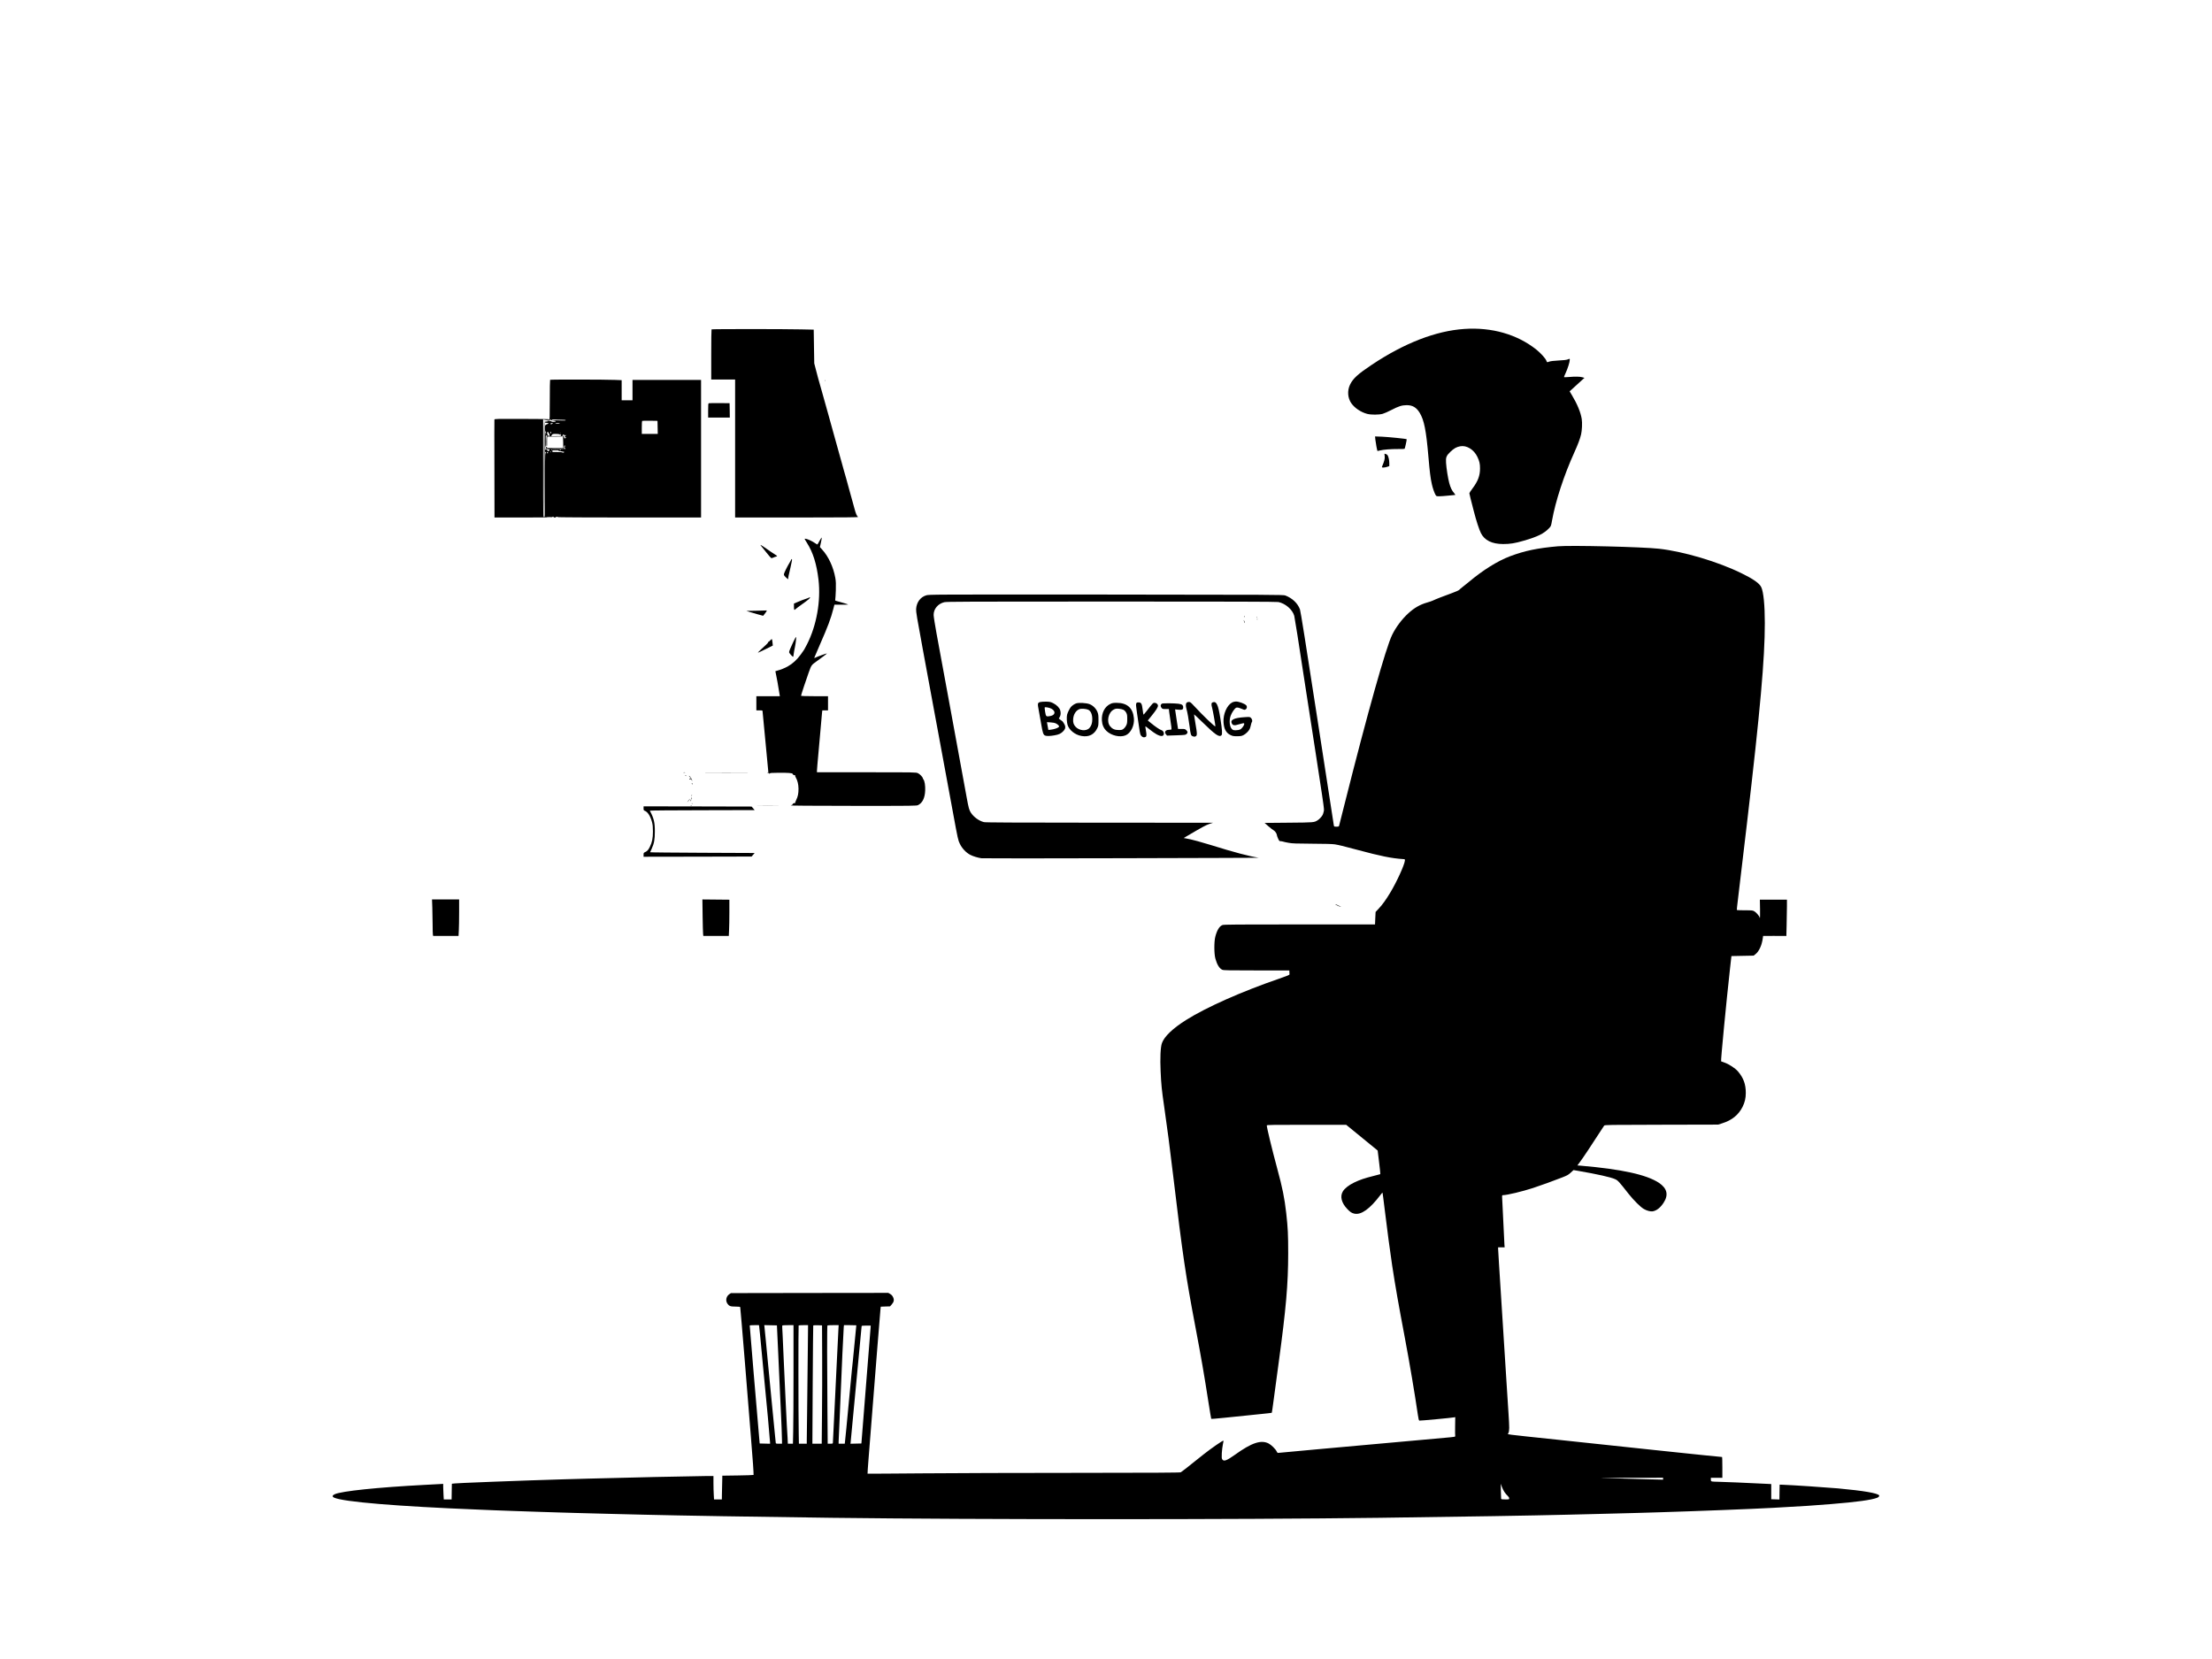 <?xml version="1.0" standalone="no"?>
<!DOCTYPE svg PUBLIC "-//W3C//DTD SVG 20010904//EN"
 "http://www.w3.org/TR/2001/REC-SVG-20010904/DTD/svg10.dtd">
<svg version="1.0" xmlns="http://www.w3.org/2000/svg"
 width="5001pt" height="3751pt" viewBox="0 0 5001 3751"
 preserveAspectRatio="xMidYMid meet">

<g transform="translate(0,3751) scale(0.1,-0.1)"
fill="#000000" stroke="none">
<path d="M33105 30073 c-644 -44 -1351 -318 -2085 -806 -325 -217 -430 -313
-499 -456 -64 -135 -52 -298 29 -416 75 -108 216 -204 360 -242 88 -23 262
-23 350 1 36 10 124 49 195 86 163 85 241 110 349 110 132 0 218 -51 292 -171
102 -169 147 -395 199 -1002 28 -328 46 -477 76 -609 20 -93 57 -200 86 -249
16 -27 21 -29 83 -29 36 0 128 7 205 15 77 8 146 15 154 15 8 0 -2 16 -22 40
-49 53 -82 122 -111 227 -29 106 -65 334 -73 460 -8 126 6 160 103 253 78 74
134 105 217 120 145 28 311 -74 389 -240 46 -97 59 -154 59 -259 1 -164 -47
-292 -172 -457 -38 -51 -69 -98 -69 -106 0 -12 42 -180 100 -403 59 -229 120
-414 162 -499 82 -163 249 -245 501 -246 160 0 267 17 472 77 309 89 453 161
566 280 45 47 46 50 68 173 77 435 270 1026 503 1539 85 189 129 305 154 409
21 90 29 261 15 348 -23 149 -102 341 -224 543 l-50 84 34 30 c19 16 81 74
139 127 58 54 118 109 134 122 l29 25 -49 14 c-55 16 -161 18 -311 5 -69 -6
-103 -6 -103 1 0 6 18 48 39 94 43 92 91 244 91 290 0 34 3 33 -46 13 -27 -11
-91 -19 -204 -24 -105 -6 -181 -14 -209 -24 -57 -21 -55 -21 -69 18 -19 52
-129 174 -228 253 -433 344 -1007 509 -1629 466z"/>
<path d="M16087 30063 c-4 -3 -7 -260 -7 -570 l0 -563 270 0 270 0 0 -1560 0
-1560 1398 0 c1100 1 1394 3 1381 13 -27 20 -51 77 -80 187 -15 58 -35 130
-44 160 -8 30 -26 93 -39 140 -13 47 -38 137 -55 200 -18 63 -41 149 -52 190
-12 41 -32 113 -46 160 -14 47 -38 135 -54 195 -16 61 -38 139 -49 175 -21 69
-77 269 -135 485 -20 72 -44 159 -54 195 -11 36 -35 124 -54 195 -35 130 -75
273 -147 525 -83 289 -113 400 -146 530 l-35 135 -6 381 -6 381 -286 6 c-377
9 -2016 9 -2024 0z"/>
<path d="M12437 28923 c-4 -3 -7 -208 -7 -455 0 -420 -1 -448 -17 -448 -15 0
-15 2 -4 9 8 6 -239 10 -607 10 -579 2 -621 1 -624 -15 -2 -10 -2 -512 0
-1116 l2 -1098 655 0 c430 0 655 3 655 10 0 6 7 10 16 10 8 0 12 -4 9 -10 -4
-6 7 -10 25 -10 17 0 29 3 27 8 -3 4 8 7 25 8 20 1 25 -2 16 -7 -7 -5 719 -9
1615 -9 l1627 0 0 1555 0 1555 -775 0 -775 0 0 -230 0 -230 -122 0 -123 0 0
227 0 228 -150 6 c-206 9 -1460 11 -1468 2z m74 -923 c30 -3 54 -9 54 -15 0
-15 -87 -19 -96 -4 -4 7 -31 14 -61 15 -36 2 -47 0 -33 -6 16 -7 13 -9 -17 -9
-27 -1 -38 -5 -38 -16 0 -11 11 -15 40 -15 41 0 53 -13 23 -24 -60 -23 -63
-28 -63 -96 0 -39 5 -71 12 -78 10 -10 10 -17 1 -31 -15 -23 -16 -321 -1 -321
6 0 9 46 6 129 -3 118 -2 130 14 134 10 3 21 1 24 -4 3 -5 -1 -9 -9 -9 -11 0
-15 -23 -16 -115 -1 -79 2 -115 10 -115 7 0 10 34 7 110 -2 69 1 110 7 110 6
1 86 0 178 0 97 0 166 3 163 8 -8 14 19 46 33 38 6 -4 9 -12 6 -17 -4 -5 1 -9
9 -9 8 0 17 8 19 18 3 10 5 6 6 -10 1 -19 -4 -28 -14 -28 -8 0 -15 -5 -15 -11
0 -6 9 -9 20 -6 24 6 25 1 5 -19 -9 -9 -15 -11 -15 -4 0 6 -4 9 -9 5 -5 -3
-11 7 -13 22 -2 14 -9 29 -17 31 -8 3 -11 0 -7 -7 4 -6 8 -70 9 -142 l1 -130
-177 0 c-97 0 -181 1 -187 1 -5 0 -7 7 -4 15 4 8 1 15 -5 15 -6 0 -11 -4 -11
-10 0 -5 -8 -10 -17 -11 -14 0 -15 -2 -3 -6 8 -3 22 -11 30 -18 8 -6 26 -12
39 -13 35 -2 38 -11 11 -32 -24 -18 -24 -18 -36 10 -17 39 -54 31 -54 -11 0
-16 5 -29 10 -29 6 0 10 -7 10 -15 0 -8 -4 -15 -10 -15 -7 0 -10 -247 -10
-720 0 -713 0 -720 -20 -720 -20 0 -20 7 -20 1104 l0 1104 36 -10 c21 -5 48
-8 61 -5 13 2 26 1 29 -4 8 -13 34 2 35 20 0 12 2 11 8 -4 6 -16 20 -21 62
-25z m185 20 c62 0 94 -4 94 -11 0 -8 -39 -9 -127 -5 -71 3 -143 5 -161 6 -22
0 -31 4 -26 11 4 8 27 9 67 5 33 -3 102 -6 153 -6z m2172 -172 l3 -148 -181 0
-180 0 0 143 c0 79 3 147 7 151 4 3 84 5 177 4 l171 -3 3 -147z m-2373 92 c-3
-5 -15 -15 -27 -21 -15 -8 -19 -8 -14 0 4 6 0 12 -11 12 -10 1 -2 5 17 9 19 4
36 8 38 9 2 0 0 -3 -3 -9z m162 -3 c3 -4 -17 -7 -45 -7 -28 0 -53 4 -56 8 -6
10 91 9 101 -1z m-254 -211 c18 -27 30 -76 19 -76 -25 0 -52 34 -52 66 0 40
11 44 33 10z m57 4 c0 -11 -4 -20 -10 -20 -5 0 -10 9 -10 20 0 11 5 20 10 20
6 0 10 -9 10 -20z m217 -16 c-3 -3 -12 -4 -19 -1 -8 3 -5 6 6 6 11 1 17 -2 13
-5z m-33 -23 c3 -5 14 -7 24 -4 13 3 18 -2 18 -16 0 -20 -6 -21 -113 -21
l-113 0 16 25 c15 23 22 25 90 25 40 0 75 -4 78 -9z m140 -273 c-4 -6 -10 -5
-15 3 -7 11 -9 10 -9 -4 0 -10 8 -30 17 -45 15 -24 16 -25 1 -14 -9 7 -18 9
-20 5 -1 -4 -84 -5 -183 -2 l-180 6 178 -1 177 -1 0 31 c0 17 3 33 6 37 10 9
35 -4 28 -15z m-304 -78 c0 -5 -2 -10 -4 -10 -3 0 -8 5 -11 10 -3 6 -1 10 4
10 6 0 11 -4 11 -10z m200 0 c0 -5 -4 -10 -9 -10 -6 0 -13 5 -16 10 -3 6 1 10
9 10 9 0 16 -4 16 -10z m-170 -10 c0 13 1 13 10 0 9 -13 10 -13 10 0 0 13 1
13 10 0 9 -13 10 -13 10 0 0 13 1 13 10 0 9 -13 10 -13 10 0 0 13 1 13 10 0 9
-13 10 -13 10 0 0 13 1 13 10 0 9 -13 10 -13 10 0 1 12 2 12 10 -2 7 -11 30
-19 75 -23 36 -4 65 -12 65 -17 0 -6 -7 -7 -16 -4 -8 3 -12 2 -9 -4 3 -6 2
-10 -4 -10 -5 0 -13 5 -16 10 -4 6 -53 10 -116 10 l-109 0 0 28 c0 21 2 24 10
12 9 -13 10 -13 10 0z m-50 -34 c0 -3 -4 -8 -10 -11 -5 -3 -10 -1 -10 4 0 6 5
11 10 11 6 0 10 -2 10 -4z m-70 -21 c0 -8 -4 -15 -9 -15 -13 0 -22 16 -14 24
11 11 23 6 23 -9z m58 -1452 c-21 -2 -57 -2 -80 0 -24 2 -7 4 37 4 44 0 63 -2
43 -4z"/>
<path d="M12295 26919 c0 -599 3 -1089 7 -1089 12 0 15 2169 3 2174 -7 2 -10
-364 -10 -1085z"/>
<path d="M18651 28904 c0 -11 3 -14 6 -6 3 7 2 16 -1 19 -3 4 -6 -2 -5 -13z"/>
<path d="M16023 28393 c-10 -3 -13 -46 -13 -164 l0 -159 245 0 245 0 -2 163
-3 162 -230 1 c-126 1 -236 0 -242 -3z"/>
<path d="M31095 27569 c7 -68 40 -247 47 -254 2 -2 28 3 58 11 79 20 244 33
408 32 78 -1 145 1 148 5 8 8 53 211 47 217 -9 10 -405 50 -557 57 l-158 6 7
-74z"/>
<path d="M31306 27194 c6 -57 -6 -103 -61 -236 -6 -15 -1 -18 32 -18 22 0 60
7 86 16 l47 16 0 67 c0 69 -19 153 -42 183 -7 9 -25 20 -40 24 l-28 6 6 -58z"/>
<path d="M18530 25285 c-25 -47 -48 -85 -51 -85 -4 0 -31 16 -60 36 -65 43
-153 84 -198 92 -33 5 -33 4 -21 -19 7 -13 28 -48 47 -77 135 -214 216 -473
258 -828 56 -482 -43 -1036 -261 -1464 -64 -124 -63 -122 -138 -225 -92 -125
-184 -209 -298 -273 -59 -34 -169 -78 -225 -91 -29 -7 -53 -14 -53 -16 0 -1
11 -56 24 -121 14 -66 34 -177 45 -249 12 -71 24 -145 27 -162 l5 -33 -266 0
-265 0 0 -160 0 -160 70 0 c62 0 70 -2 70 -19 0 -10 29 -317 65 -682 36 -365
65 -673 65 -686 0 -17 -4 -21 -17 -17 -17 5 -17 5 0 -6 9 -6 22 -8 27 -5 6 3
10 -2 10 -12 1 -16 2 -16 10 -2 8 14 35 17 196 18 220 2 324 -6 324 -25 0 -17
37 -37 52 -28 6 4 8 3 4 -4 -3 -6 2 -25 13 -44 41 -71 63 -159 64 -258 1 -109
-14 -181 -54 -261 -15 -31 -25 -60 -21 -64 4 -5 3 -6 -3 -3 -16 9 -55 -10 -55
-26 0 -9 -16 -18 -42 -24 -28 -7 461 -10 1400 -11 1401 -1 1444 0 1480 18 99
51 151 159 159 326 5 111 -12 220 -40 254 -6 7 -12 19 -13 26 -4 28 -68 95
-110 114 -43 21 -55 21 -1164 21 l-1120 0 0 33 c0 17 4 79 10 137 5 58 30 335
55 615 24 281 47 534 50 563 l6 52 65 0 64 0 0 160 0 160 -305 0 c-191 0 -305
4 -305 10 0 15 115 365 175 530 59 163 60 165 175 247 127 90 240 177 236 180
-4 5 -219 -73 -259 -94 -28 -14 -29 -14 -22 9 5 13 57 136 117 273 186 423
253 602 309 822 l24 93 153 -1 c84 -1 155 1 158 3 4 4 -146 50 -255 78 -40 11
-43 13 -37 38 4 15 9 108 13 207 4 142 2 200 -11 275 -43 247 -154 488 -300
647 l-49 54 22 99 c13 54 21 105 19 114 -1 9 -23 -22 -48 -69z"/>
<path d="M17207 25168 c11 -13 64 -78 117 -146 54 -68 104 -126 112 -129 8 -3
29 2 47 10 17 9 44 19 60 22 15 4 27 10 27 14 0 3 -29 24 -65 46 -36 22 -118
77 -182 123 -116 82 -154 102 -116 60z"/>
<path d="M35230 25160 c-470 -41 -762 -102 -1095 -228 -277 -105 -611 -313
-929 -581 -45 -37 -108 -88 -141 -113 -33 -25 -67 -55 -76 -65 -9 -11 -83 -43
-165 -73 -163 -58 -379 -142 -434 -170 -19 -9 -77 -29 -127 -43 -158 -45 -291
-121 -424 -244 -145 -133 -279 -311 -365 -487 -141 -288 -557 -1766 -1064
-3781 -71 -286 -133 -528 -136 -537 -4 -14 -17 -18 -59 -18 -50 0 -54 2 -59
28 -3 15 -172 1107 -375 2427 -260 1686 -376 2418 -391 2458 -52 139 -171 252
-330 314 -43 17 -255 18 -4050 21 -3984 2 -4005 2 -4071 -18 -131 -39 -218
-159 -227 -310 -3 -65 17 -187 152 -915 85 -462 194 -1049 241 -1305 47 -256
99 -535 115 -620 16 -85 70 -375 119 -645 50 -269 142 -771 206 -1115 112
-609 116 -627 157 -710 49 -101 140 -198 233 -246 60 -32 170 -66 255 -78 25
-4 1451 -4 3170 1 1719 4 3114 9 3100 11 -199 27 -559 123 -1085 287 -198 62
-414 121 -522 141 l-92 18 62 36 c358 211 440 255 517 281 l85 28 -2565 1
c-1974 1 -2577 4 -2615 13 -111 27 -233 116 -297 216 -37 59 -50 105 -92 336
-42 224 -268 1460 -366 1995 -103 559 -240 1309 -316 1715 -36 198 -66 387
-66 421 -1 136 95 252 239 289 50 13 517 15 3780 15 2672 0 3737 -3 3775 -11
161 -34 318 -169 359 -312 5 -18 36 -207 70 -422 33 -214 93 -606 134 -870
496 -3203 475 -3062 464 -3125 -6 -30 -17 -67 -25 -82 -21 -41 -73 -97 -114
-123 -81 -50 -71 -50 -652 -55 l-548 -5 86 -75 c47 -41 101 -83 120 -93 34
-17 73 -79 74 -116 0 -7 12 -39 26 -71 24 -53 29 -58 57 -58 18 0 43 -5 57
-10 14 -5 70 -18 125 -27 83 -15 173 -18 530 -20 283 -1 457 -6 510 -14 95
-15 189 -38 510 -124 530 -143 780 -193 1040 -210 39 -2 40 -3 37 -35 -10 -99
-186 -484 -333 -727 -98 -162 -173 -266 -258 -357 l-71 -76 -7 -141 -6 -141
-1709 0 c-1412 0 -1714 -2 -1741 -14 -68 -28 -120 -111 -159 -256 -31 -111
-31 -391 0 -503 38 -138 92 -225 159 -253 27 -12 166 -14 773 -14 l740 0 1
-35 c1 -19 2 -43 3 -52 1 -15 -44 -33 -234 -99 -839 -288 -1646 -646 -2100
-932 -307 -193 -498 -376 -551 -527 -32 -90 -43 -340 -29 -638 13 -297 26
-424 79 -787 70 -480 128 -926 206 -1580 212 -1783 284 -2267 505 -3430 128
-676 191 -1037 290 -1674 33 -208 61 -381 64 -383 4 -5 98 3 286 22 25 3 245
25 490 50 558 57 588 60 594 66 2 2 23 144 45 314 23 171 72 542 111 825 166
1219 213 1763 214 2460 0 432 -7 578 -44 910 -40 349 -85 573 -204 1011 -118
436 -236 924 -236 975 0 12 128 14 898 14 l897 0 356 -291 356 -291 32 -265
c18 -146 31 -267 28 -269 -2 -2 -69 -20 -148 -39 -201 -50 -316 -88 -447 -152
-116 -56 -210 -130 -251 -197 -70 -113 -34 -261 98 -399 65 -69 101 -93 161
-106 154 -34 351 107 590 423 23 31 45 55 47 52 2 -2 24 -170 48 -372 56 -466
125 -978 170 -1277 78 -506 134 -825 289 -1647 106 -562 223 -1257 292 -1729
12 -84 22 -125 32 -129 13 -5 739 63 790 74 l23 5 -3 -203 c-2 -112 -1 -212 2
-223 5 -19 -6 -21 -230 -41 -555 -51 -2099 -190 -2875 -259 -462 -41 -857 -78
-877 -81 -34 -5 -37 -3 -53 29 -26 56 -124 152 -185 183 -172 86 -383 15 -760
-256 -186 -133 -252 -157 -286 -105 -14 22 -16 44 -11 143 4 64 15 154 25 200
10 45 16 82 12 82 -24 0 -277 -175 -445 -308 -66 -53 -160 -128 -210 -167 -49
-39 -135 -107 -189 -151 -55 -43 -109 -84 -120 -90 -14 -9 -628 -12 -2325 -13
-1268 0 -2857 -5 -3530 -11 -673 -6 -1226 -9 -1227 -7 -2 2 7 145 21 318 14
173 41 514 60 759 106 1347 205 2592 211 2642 l6 56 105 4 105 3 38 43 c51 57
60 106 30 167 -15 31 -35 53 -64 70 l-43 25 -1779 -2 -1779 -3 -37 -25 c-70
-48 -90 -143 -43 -213 39 -56 69 -67 185 -67 71 0 102 -4 105 -13 6 -17 202
-2401 240 -2912 9 -121 18 -238 20 -260 17 -175 47 -616 42 -621 -3 -4 -164
-9 -357 -12 l-350 -5 0 -41 c0 -23 -2 -99 -4 -171 -2 -71 -5 -174 -5 -227 l-1
-98 -88 0 -89 0 -6 107 c-4 58 -7 177 -7 265 l0 158 -132 0 c-210 0 -2082 -41
-2718 -60 -184 -5 -427 -12 -540 -15 -327 -9 -1204 -39 -1600 -55 -650 -26
-790 -32 -854 -38 l-70 -7 -1 -40 c0 -22 -2 -102 -3 -177 l-2 -138 -88 0 -89
0 -6 107 c-4 58 -7 137 -7 176 l0 69 -107 -6 c-60 -3 -196 -11 -303 -16 -1079
-57 -1885 -141 -2043 -212 -55 -25 -61 -54 -15 -76 203 -97 1424 -198 3273
-272 138 -5 297 -12 355 -15 58 -3 242 -10 410 -15 168 -6 433 -14 590 -20
157 -5 371 -12 475 -15 105 -3 260 -8 345 -10 85 -3 427 -12 760 -20 333 -8
700 -17 815 -20 727 -19 2587 -49 4230 -70 3323 -41 9160 -41 12380 0 1935 25
3488 51 4240 70 116 3 482 12 815 20 333 8 682 17 775 20 94 3 321 10 505 15
770 23 2113 75 2560 100 823 46 838 47 1325 86 572 46 905 92 1035 142 33 13
54 38 45 53 -32 51 -347 105 -930 159 -247 22 -1052 76 -1245 82 l-75 3 -3
-168 -2 -168 -93 3 -92 3 0 171 0 172 -125 6 c-391 20 -1005 46 -1085 46 -51
0 -107 3 -124 6 -28 6 -31 10 -31 45 l0 39 130 0 130 0 0 235 c0 129 -3 235
-7 235 -18 0 -726 72 -1078 110 -209 22 -423 45 -475 50 -109 12 -793 84
-1270 135 -179 19 -559 60 -845 90 -1337 141 -1177 120 -1163 154 25 63 25
106 2 464 -13 205 -30 478 -39 607 -56 881 -104 1637 -175 2759 -11 173 -20
327 -20 343 l0 28 74 0 74 0 -5 62 c-6 100 -53 1048 -53 1085 0 28 4 33 24 33
87 0 438 84 674 161 180 59 477 167 665 241 112 44 137 58 190 108 l62 57 110
-19 c435 -75 731 -142 829 -186 64 -28 86 -52 304 -330 116 -147 275 -305 347
-345 70 -40 149 -60 199 -53 88 14 174 81 247 193 116 178 82 326 -104 451
-277 184 -843 309 -1768 388 l-77 6 58 77 c66 88 292 426 435 651 54 85 105
163 113 172 14 17 92 18 1296 20 l1281 3 88 28 c225 70 374 192 467 379 48 99
70 193 70 308 0 200 -52 341 -179 490 -59 68 -198 160 -297 195 -43 16 -80 29
-82 30 -11 8 115 1323 201 2095 l32 285 251 5 251 5 36 28 c86 65 150 204 172
370 l6 47 237 1 c130 1 249 0 263 -1 l26 -1 6 257 c4 142 7 326 7 411 l0 153
-306 0 -306 0 4 -209 c2 -116 0 -207 -4 -205 -4 3 -8 10 -8 16 0 23 -74 110
-114 133 -41 24 -49 25 -219 25 -97 0 -178 3 -180 8 -2 4 9 106 24 227 28 224
54 445 204 1720 302 2575 405 3733 405 4539 0 406 -30 708 -81 812 -41 87
-178 183 -444 313 -533 262 -1308 492 -1865 555 -374 42 -1986 81 -2280 56z
m-18066 -17642 c6 -35 9 -66 111 -1153 36 -379 74 -780 85 -890 11 -110 22
-241 25 -290 3 -50 10 -128 15 -175 5 -47 10 -98 10 -113 l0 -28 -117 3 -118
3 -16 185 c-39 437 -209 2459 -209 2484 0 3 47 6 105 6 l104 0 5 -32z m428
-548 c14 -316 33 -735 42 -930 9 -195 19 -398 21 -450 8 -128 25 -591 25 -662
l0 -58 -70 0 c-60 0 -70 3 -71 18 0 9 -6 71 -14 137 -7 66 -40 406 -74 755
-34 349 -72 750 -86 890 -14 140 -36 377 -50 525 -14 149 -28 289 -31 313 l-5
43 143 -3 143 -3 27 -575z m348 -482 c0 -585 -3 -1188 -7 -1340 l-6 -278 -57
0 -58 0 -6 133 c-4 72 -11 200 -17 282 -5 83 -18 350 -29 595 -11 245 -29 632
-40 860 -11 228 -22 483 -25 565 -4 83 -8 169 -10 192 -1 23 0 44 3 47 3 3 61
6 129 6 l123 0 0 -1062z m324 555 c-3 -280 -9 -845 -14 -1258 -6 -412 -10
-787 -10 -832 l0 -83 -89 0 -89 0 -4 233 c-8 386 -9 2433 -2 2440 4 4 54 7
110 7 l103 0 -5 -507z m324 -173 c2 -371 0 -973 -4 -1337 l-6 -663 -106 0
-105 0 7 1332 c4 732 10 1336 12 1340 3 5 49 7 102 6 l97 -3 3 -675z m367 578
c-3 -57 -22 -431 -41 -833 -19 -401 -45 -950 -59 -1220 -13 -269 -24 -498 -25
-507 0 -15 -10 -18 -58 -18 l-59 0 -6 767 c-9 983 -9 1898 0 1906 3 4 62 7
130 7 l124 0 -6 -102z m405 99 c0 -19 -73 -760 -79 -812 -6 -38 -15 -122 -20
-185 -6 -63 -31 -329 -56 -590 -25 -261 -57 -594 -70 -740 -14 -146 -28 -284
-31 -307 l-5 -43 -70 0 -69 0 0 43 c0 23 9 229 20 457 11 228 24 534 29 680
15 403 61 1409 67 1458 l5 42 140 0 c76 0 139 -1 139 -3z m322 -64 c-2 -32
-50 -632 -106 -1333 l-101 -1275 -124 -3 -123 -3 6 58 c12 110 246 2584 246
2599 0 11 20 14 103 14 l103 0 -4 -57z m17918 -3404 l0 -22 -312 8 c-172 4
-495 13 -718 20 l-405 12 718 2 717 1 0 -21z m-3587 -301 c21 -31 54 -71 73
-87 22 -20 34 -39 34 -56 0 -25 0 -25 -89 -25 -76 0 -89 2 -93 18 -2 9 -5 89
-6 177 l-2 160 23 -65 c12 -36 39 -91 60 -122z"/>
<path d="M17890 24862 c0 -5 -16 -35 -36 -68 -54 -88 -123 -228 -130 -261 -4
-24 2 -35 45 -78 48 -46 51 -48 51 -25 0 26 8 65 53 255 35 153 40 185 27 185
-5 0 -10 -4 -10 -8z"/>
<path d="M18294 24001 c-5 -5 -40 -19 -79 -31 -38 -12 -114 -41 -167 -64 l-98
-41 0 -72 c0 -76 7 -86 37 -54 10 10 72 57 138 104 145 102 202 151 188 160
-5 3 -14 2 -19 -2z"/>
<path d="M17080 23702 l-205 -3 75 -25 c41 -13 127 -38 189 -55 l115 -31 27
34 c15 18 35 45 44 61 16 27 16 27 -12 25 -15 -2 -120 -4 -233 -6z"/>
<path d="M28125 23570 c-3 -5 -1 -10 4 -10 6 0 11 5 11 10 0 6 -2 10 -4 10 -3
0 -8 -4 -11 -10z"/>
<path d="M28411 23554 c0 -11 3 -14 6 -6 3 7 2 16 -1 19 -3 4 -6 -2 -5 -13z"/>
<path d="M28422 23510 c0 -14 2 -19 5 -12 2 6 2 18 0 25 -3 6 -5 1 -5 -13z"/>
<path d="M28124 23465 c4 -16 12 -34 17 -40 5 -5 4 6 -2 25 -15 45 -24 54 -15
15z"/>
<path d="M17934 22995 c-64 -135 -94 -209 -94 -232 0 -16 77 -103 91 -103 3 0
10 28 13 62 4 34 16 103 27 152 21 101 36 236 25 236 -4 0 -32 -52 -62 -115z"/>
<path d="M17411 23029 c-18 -21 -38 -36 -44 -32 -6 3 -7 1 -3 -6 5 -7 -12 -30
-45 -59 -92 -81 -189 -175 -185 -179 2 -2 79 33 171 79 l167 83 -7 70 c-4 38
-10 73 -14 77 -3 3 -21 -11 -40 -33z"/>
<path d="M23522 21639 c-65 -16 -68 -31 -38 -185 13 -71 39 -212 56 -314 33
-197 47 -241 86 -259 34 -15 113 -14 212 4 101 17 145 38 198 91 44 44 57 80
43 127 -9 31 -57 107 -68 107 -3 0 -21 13 -40 28 l-33 28 21 35 c23 37 27 93
11 150 -15 55 -79 121 -155 159 -60 31 -77 34 -159 37 -50 1 -110 -3 -134 -8z
m253 -154 c99 -58 84 -143 -31 -164 -92 -17 -97 -13 -115 95 -8 52 -13 97 -10
100 13 14 115 -6 156 -31z m102 -333 c23 -12 49 -32 57 -44 15 -21 15 -24 -2
-39 -23 -22 -105 -48 -174 -56 l-56 -6 -10 54 c-6 30 -13 69 -16 88 l-6 34 82
-5 c59 -3 95 -11 125 -26z"/>
<path d="M27859 21630 c-120 -63 -208 -263 -197 -448 9 -151 57 -241 155 -289
52 -25 69 -28 153 -28 83 1 102 4 146 27 52 27 112 86 137 135 8 15 20 55 27
88 7 33 17 64 22 70 17 19 8 66 -18 92 -26 26 -26 26 -142 19 -243 -15 -337
-62 -291 -145 24 -42 59 -48 136 -23 38 12 85 24 106 28 32 5 37 4 37 -13 0
-33 -55 -108 -93 -126 -21 -10 -60 -17 -97 -17 -54 0 -65 3 -90 28 -52 53 -65
193 -27 299 25 71 90 167 124 182 24 11 56 4 139 -30 50 -21 54 -21 78 -5 30
19 35 65 10 91 -39 39 -166 85 -233 85 -25 -1 -62 -9 -82 -20z"/>
<path d="M26827 21622 c-21 -23 -22 -73 -3 -138 21 -70 52 -248 71 -399 23
-185 29 -204 70 -221 24 -9 42 -11 58 -5 47 18 47 44 3 301 -18 107 -32 197
-30 199 2 2 84 -74 182 -170 298 -292 386 -353 438 -302 22 22 16 120 -25 378
-50 318 -89 398 -175 366 -31 -12 -34 -48 -12 -122 16 -54 79 -407 74 -420 -7
-20 -282 243 -499 479 -58 63 -71 72 -101 72 -21 0 -41 -7 -51 -18z"/>
<path d="M25689 21606 c-9 -19 -6 -64 15 -203 15 -98 37 -252 50 -341 22 -150
26 -166 52 -193 29 -30 61 -37 95 -19 23 13 24 44 5 155 -8 44 -13 82 -10 84
2 2 36 -23 76 -55 136 -111 230 -164 292 -164 73 0 63 116 -12 135 -31 8 -141
83 -234 160 l-68 55 90 112 c98 121 140 188 140 222 0 35 -36 66 -75 66 -38 0
-42 -5 -175 -178 -40 -52 -74 -91 -78 -88 -3 3 -12 57 -19 118 -16 132 -32
158 -95 158 -31 0 -41 -5 -49 -24z"/>
<path d="M24329 21607 c-41 -16 -84 -44 -116 -79 -27 -29 -78 -132 -88 -177
-12 -57 -7 -165 10 -226 36 -121 168 -228 315 -254 166 -30 290 31 359 178 24
51 26 67 26 181 0 107 -4 133 -23 183 -32 78 -101 147 -177 177 -74 29 -247
38 -306 17z m274 -143 c59 -28 92 -105 92 -214 0 -87 -19 -147 -63 -197 -70
-81 -235 -65 -319 30 -42 48 -57 97 -50 173 8 105 63 191 140 221 42 17 153 9
200 -13z"/>
<path d="M25105 21596 c-129 -60 -203 -205 -193 -374 6 -98 40 -176 103 -237
110 -106 306 -152 432 -100 119 49 204 223 189 385 -21 233 -152 350 -390 350
-74 0 -100 -4 -141 -24z m291 -132 c26 -13 47 -34 64 -64 22 -40 25 -57 25
-145 0 -85 -4 -107 -24 -148 -12 -26 -39 -60 -59 -75 -31 -24 -44 -27 -111
-27 -88 0 -144 25 -193 85 -86 108 -41 315 82 378 37 20 56 23 111 19 37 -2
84 -13 105 -23z"/>
<path d="M26257 21592 c-23 -25 -21 -54 4 -86 19 -24 27 -26 93 -26 l73 0 7
-67 c4 -38 18 -137 32 -222 14 -84 23 -160 20 -167 -4 -9 -22 -14 -56 -14 -82
0 -115 -51 -67 -105 l22 -26 210 7 c200 7 210 8 232 30 30 30 29 50 -6 85 -28
27 -34 29 -108 29 l-79 0 -27 173 c-14 94 -29 194 -33 221 l-7 48 71 -7 c88
-9 112 2 112 49 0 56 -25 75 -110 86 -41 5 -141 10 -221 10 -129 0 -148 -2
-162 -18z"/>
<path d="M15453 20043 c9 -2 25 -2 35 0 9 3 1 5 -18 5 -19 0 -27 -2 -17 -5z"/>
<path d="M15967 20043 c248 -2 658 -2 910 0 252 1 49 2 -452 2 -500 0 -707 -1
-458 -2z"/>
<path d="M15490 19976 c0 -2 7 -7 16 -10 8 -3 12 -2 9 4 -6 10 -25 14 -25 6z"/>
<path d="M15595 19943 c30 -33 32 -47 6 -40 -14 3 -18 1 -14 -9 4 -10 10 -11
23 -4 15 8 20 5 28 -18 7 -18 11 -21 11 -9 1 21 -55 107 -70 107 -5 0 2 -12
16 -27z"/>
<path d="M15640 19796 c0 -8 4 -17 9 -20 5 -4 7 3 4 14 -6 23 -13 26 -13 6z"/>
<path d="M15635 19529 c-4 -6 -5 -12 -2 -15 2 -3 7 2 10 11 7 17 1 20 -8 4z"/>
<path d="M15626 19465 c4 -8 11 -15 16 -15 6 0 5 6 -2 15 -7 8 -14 15 -16 15
-2 0 -1 -7 2 -15z"/>
<path d="M15561 19407 c-29 -35 -30 -38 -7 -17 24 22 52 60 44 60 -2 0 -18
-19 -37 -43z"/>
<path d="M15611 19413 c-10 -26 -10 -27 4 -9 8 11 15 23 15 28 0 15 -7 8 -19
-19z"/>
<path d="M15638 19343 c6 -2 18 -2 25 0 6 3 1 5 -13 5 -14 0 -19 -2 -12 -5z"/>
<path d="M15613 19293 c9 -2 23 -2 30 0 6 3 -1 5 -18 5 -16 0 -22 -2 -12 -5z"/>
<path d="M17158 19293 c111 -2 293 -2 405 0 111 1 20 2 -203 2 -223 0 -314 -1
-202 -2z"/>
<path d="M14550 19235 c0 -40 3 -47 28 -56 66 -25 127 -121 164 -258 15 -58
20 -107 20 -211 0 -154 -19 -244 -72 -351 -35 -68 -57 -92 -107 -115 -30 -13
-33 -18 -33 -59 l0 -45 1221 2 1221 3 35 40 34 40 -1183 5 c-651 3 -1182 8
-1180 12 2 4 18 40 36 80 54 117 71 210 71 388 0 208 -20 293 -113 472 -2 5
530 9 1183 10 l1186 3 -34 40 -35 40 -1221 3 -1221 2 0 -45z"/>
<path d="M9774 16990 c3 -102 6 -275 7 -385 0 -109 3 -212 6 -227 l6 -28 287
0 287 0 6 122 c4 66 7 252 7 412 l0 291 -306 0 -307 0 7 -185z"/>
<path d="M15885 16805 c3 -203 8 -389 11 -412 l5 -43 288 0 288 0 6 128 c4 70
7 254 7 409 l0 282 -305 3 -305 3 5 -370z"/>
<path d="M30190 17065 c0 -7 91 -51 120 -59 14 -3 0 6 -30 22 -65 33 -90 43
-90 37z"/>
</g>
</svg>
